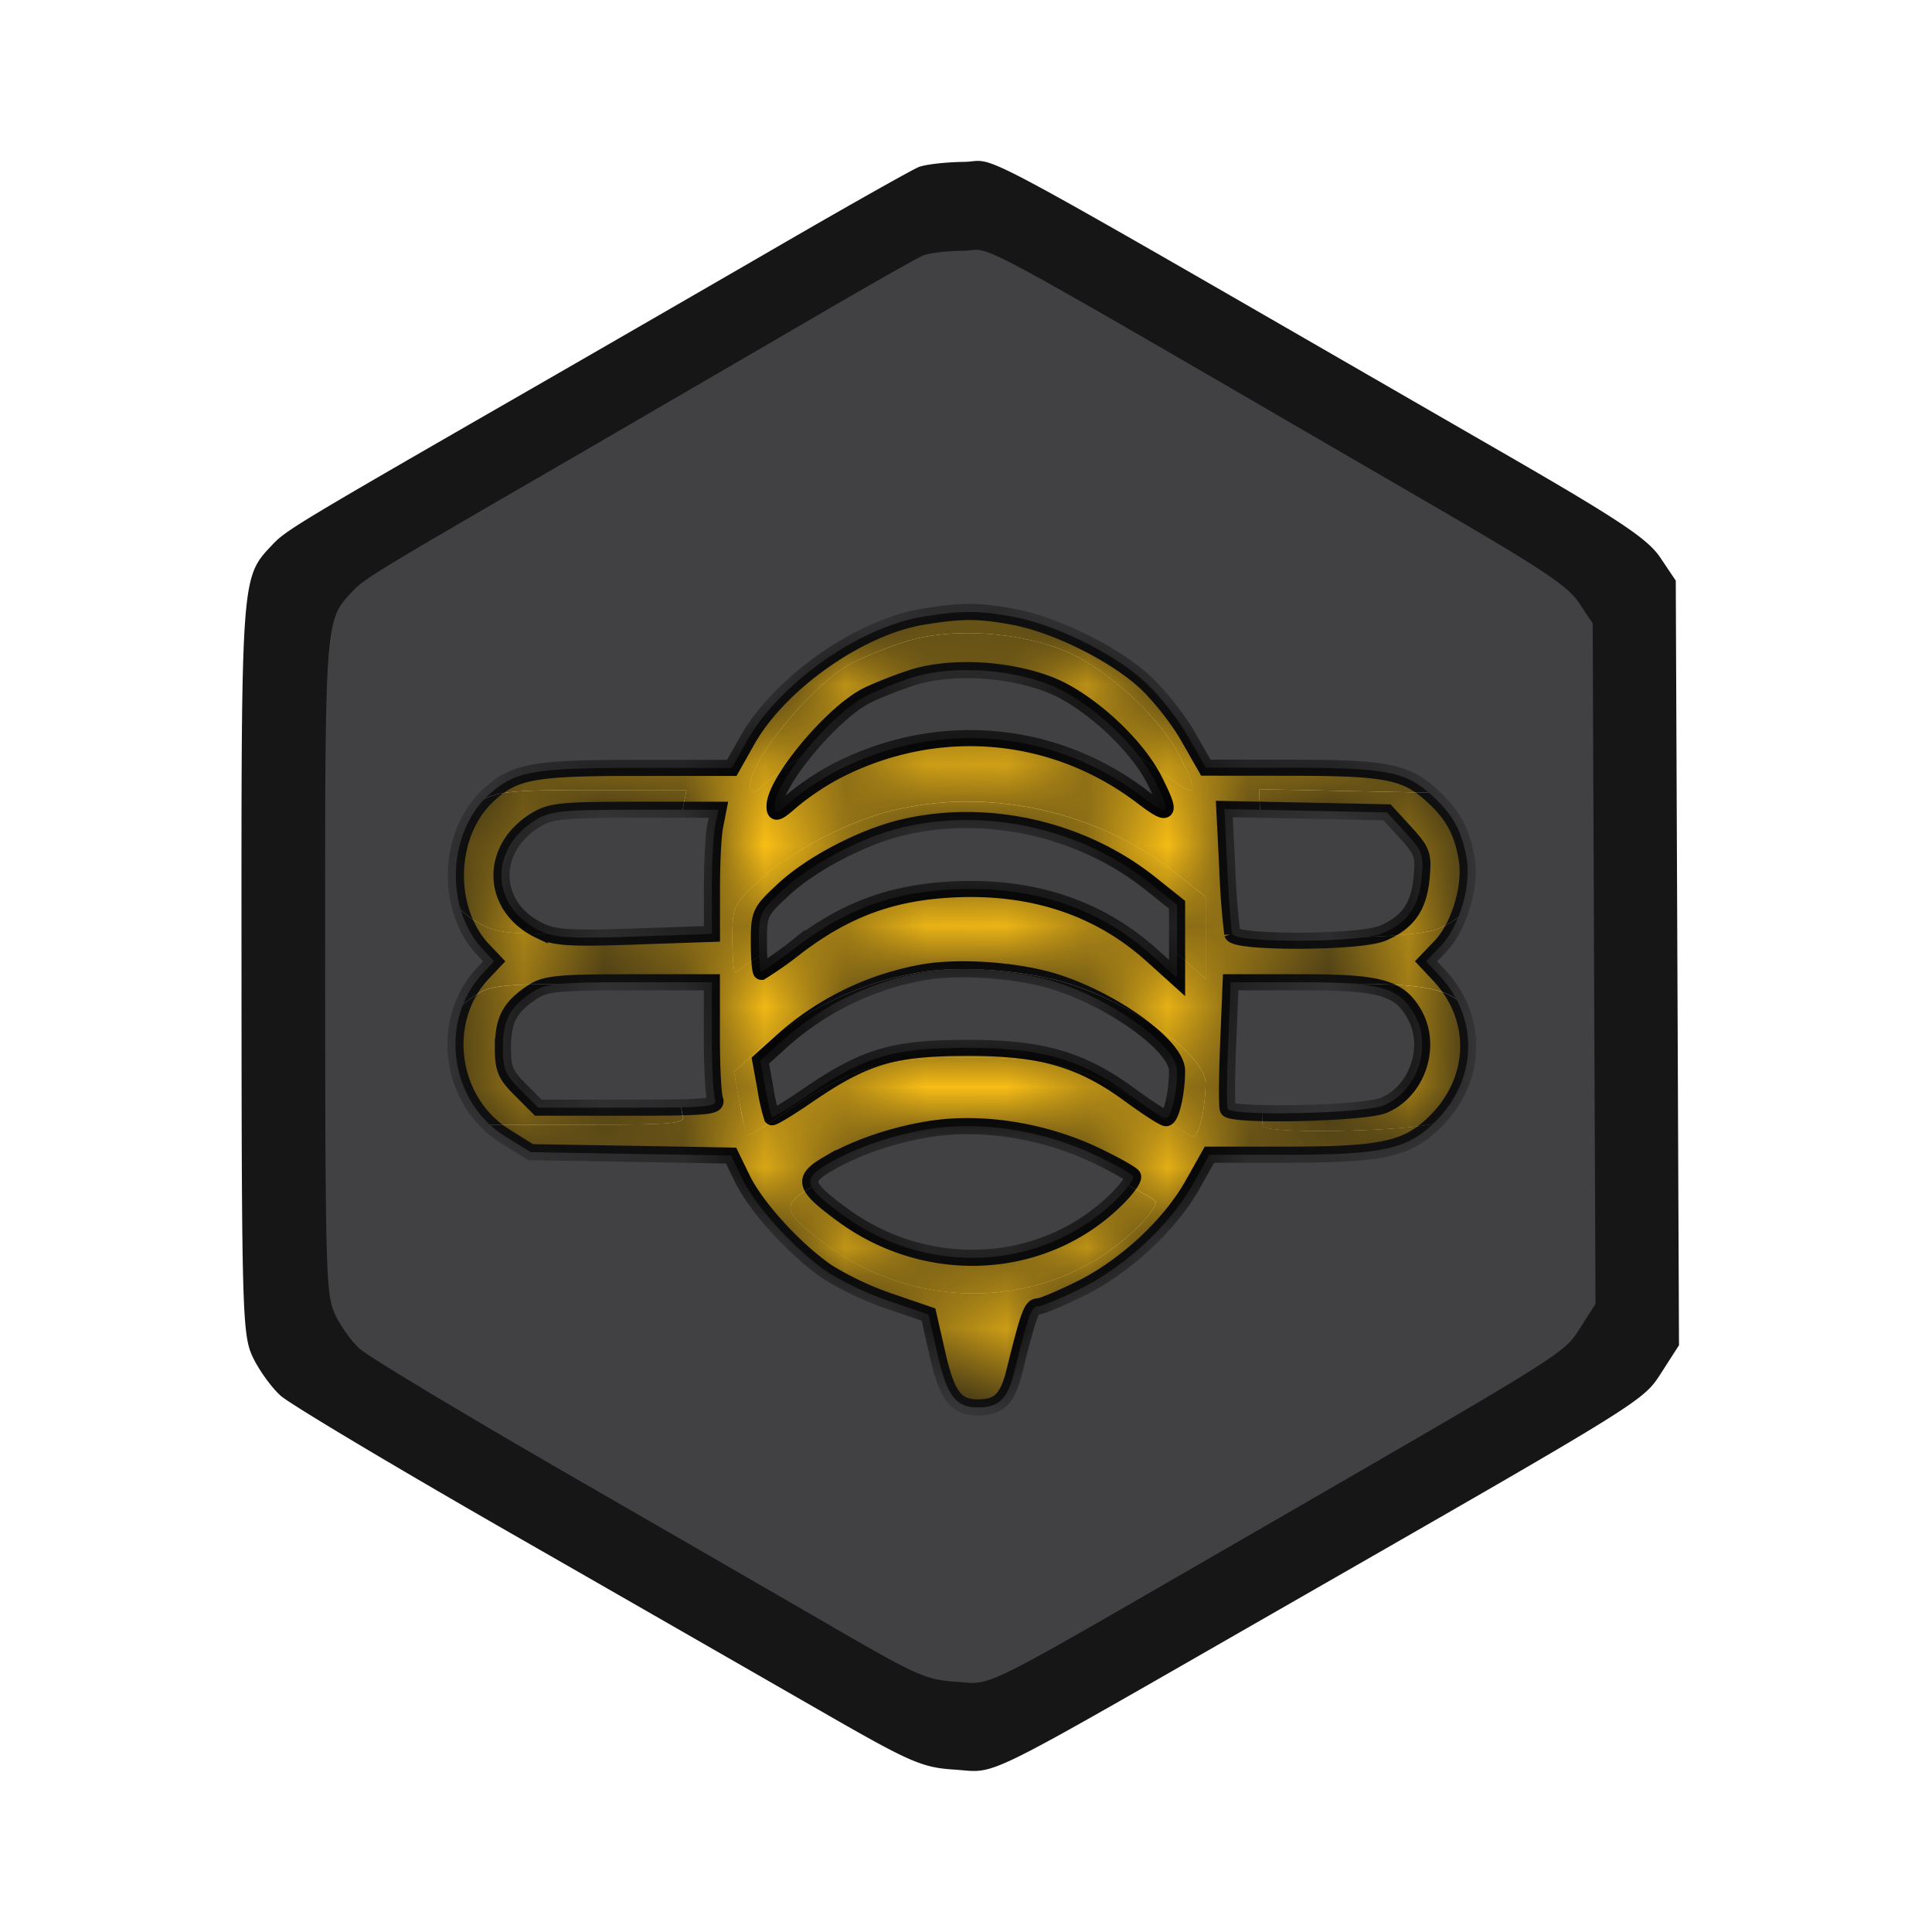 <svg width="24" height="24" fill="none" viewBox="-2 -2 24 24" id="bee" x="24" y="292" xmlns="http://www.w3.org/2000/svg">
        <path fill-rule="evenodd" clip-rule="evenodd" d="M9.407.078c-.083.034-.827.453-1.653.931-.826.479-2.262 1.308-3.192 1.843-2.855 1.642-3.007 1.734-3.174 1.91-.394.418-.39.352-.388 5.256.002 4.268.01 4.562.138 4.836.075.16.231.378.347.483.117.105 1.402.873 2.857 1.707 1.455.833 3.19 1.83 3.858 2.213 1.106.636 1.251.7 1.659.726.546.036.235.19 4.035-1.989 4.604-2.64 4.512-2.582 4.753-2.956l.21-.327-.02-4.749-.02-4.749-.192-.286c-.158-.236-.515-.473-2.02-1.34C9.727-.379 10.442.006 9.97.011c-.226.003-.48.032-.563.066zm1.259 5.042c.585.105 1.4.502 1.84.895.199.177.476.522.617.766l.257.445 1.233.002c1.343.003 1.597.057 1.988.426.263.247.386.482.447.853.063.38-.109.942-.371 1.214l-.202.209.189.2c.558.594.536 1.446-.053 2.03-.396.394-.737.469-2.126.469h-1.054l-.239.42c-.319.56-.938 1.132-1.562 1.442-.28.14-.555.254-.609.254-.093 0-.133.11-.327.891-.1.403-.216.519-.518.519-.315 0-.435-.159-.573-.763l-.122-.533-.549-.185c-.302-.103-.697-.289-.88-.414-.454-.312-.994-.9-1.186-1.293l-.16-.327-1.408-.024-1.409-.024-.356-.218c-.785-.484-.94-1.616-.314-2.28l.157-.164-.157-.166c-.535-.565-.501-1.619.07-2.147.364-.337.628-.387 2.072-.387h1.355l.22-.386c.45-.793 1.566-1.574 2.457-1.721.55-.091.779-.092 1.273-.003zm-1.438.857a5.46 5.46 0 00-.628.25c-.488.253-1.282 1.204-1.282 1.536 0 .12.035.109.26-.088a3.69 3.69 0 01.635-.415c1.408-.708 3.035-.565 4.275.376.386.292.416.247.165-.244-.26-.508-.947-1.125-1.478-1.327-.601-.229-1.411-.265-1.947-.088zM3.96 7.957c-.665.402-.635 1.218.056 1.545.21.1.431.113 1.336.082l1.084-.038v-.638c0-.35.02-.74.046-.866l.046-.228H5.361c-1.026 0-1.194.018-1.4.143zm9.721.673c.023.454.055.866.07.917.041.132 1.793.125 2.111-.009.356-.149.511-.366.55-.767.032-.329.014-.38-.226-.639l-.26-.282-1.143-.023-1.143-.023.041.826zm-4.58-.565C8.54 8.2 7.83 8.57 7.44 8.93c-.33.304-.342.33-.342.73 0 .228.015.415.033.415.018 0 .244-.159.501-.352.692-.52 1.333-.754 2.185-.798 1.115-.057 2.058.252 2.805.92l.355.316V9.14l-.375-.297c-.97-.766-2.31-1.064-3.5-.778zm.343 2.011a4.04 4.04 0 00-2.045.987l-.282.252.07.383c.039.211.08.394.093.407.013.012.238-.124.501-.303.799-.543 1.193-.66 2.219-.665 1.063-.004 1.627.156 2.315.659.242.177.47.322.505.322.072 0 .156-.353.156-.66 0-.379-1.057-1.096-1.91-1.296-.515-.12-1.174-.155-1.622-.086zm-5.526.28c-.32.209-.416.386-.419.766-.002.307.031.387.248.602l.25.248H5.26c1.123 0 1.26-.013 1.22-.115-.025-.064-.045-.457-.045-.875v-.76H5.28c-.996 0-1.186.019-1.36.133zm9.776.723c-.02.471-.022.881-.005.912.058.104 1.92.061 2.19-.05.482-.2.693-.838.425-1.288-.214-.359-.481-.432-1.585-.432h-.99l-.035.858zM9.52 12.266a4.306 4.306 0 00-1.448.487c-.377.218-.35.313.202.716 1.205.878 2.844.78 3.86-.228.142-.14.241-.281.222-.313-.02-.032-.244-.157-.498-.28-.729-.35-1.605-.493-2.338-.382z" fill="#161616"/>
        <path fill-rule="evenodd" clip-rule="evenodd" d="M10.666 5.12c.585.105 1.4.502 1.84.895.199.177.476.522.617.766l.257.445 1.233.002c1.343.003 1.597.057 1.988.426.263.247.386.482.447.853.063.38-.109.942-.371 1.214l-.202.209.189.2c.558.594.536 1.446-.053 2.03-.396.394-.737.469-2.126.469h-1.054l-.239.42c-.319.56-.938 1.132-1.562 1.442-.28.14-.555.254-.609.254-.093 0-.133.11-.327.891-.1.403-.216.519-.518.519-.315 0-.435-.159-.573-.763l-.122-.533-.549-.185c-.302-.103-.697-.289-.88-.414-.454-.312-.994-.9-1.186-1.293l-.16-.327-1.408-.024-1.409-.024-.356-.218c-.785-.484-.94-1.616-.314-2.28l.157-.164-.157-.166c-.535-.565-.501-1.619.07-2.147.364-.337.628-.387 2.072-.387h1.355l.22-.386c.45-.793 1.566-1.574 2.457-1.721.55-.091.779-.092 1.273-.003zM8.6 6.227a5.46 5.46 0 01.628-.25c.536-.177 1.346-.14 1.947.088.531.202 1.219.82 1.478 1.327.25.491.22.536-.165.244-1.24-.941-2.867-1.084-4.275-.376a3.69 3.69 0 00-.635.415c-.225.197-.26.208-.26.088 0-.332.794-1.283 1.282-1.536zM4.016 9.502c-.691-.327-.721-1.143-.056-1.545.207-.125.375-.143 1.401-.143h1.167l-.046.228c-.025.125-.046.515-.046.866v.638l-1.084.038c-.905.03-1.125.017-1.336-.082zm9.735.045c-.015-.05-.047-.463-.07-.917l-.041-.826 1.143.023 1.144.023.26.282c.239.26.257.31.225.64-.039.4-.194.617-.55.766-.318.134-2.07.141-2.11.009zM7.44 8.93c.39-.361 1.1-.731 1.662-.866 1.19-.286 2.53.012 3.5.778l.375.297v1.022l-.355-.317c-.747-.667-1.69-.976-2.805-.919-.852.044-1.493.278-2.185.798-.257.193-.483.351-.5.351-.019 0-.034-.186-.034-.414 0-.4.013-.426.342-.73zm-.04 2.132a4.04 4.04 0 012.045-.987c.448-.07 1.107-.034 1.621.086.854.2 1.91.917 1.91 1.296 0 .307-.083.66-.155.66-.036 0-.263-.145-.505-.322-.688-.503-1.252-.663-2.315-.659-1.026.004-1.42.122-2.219.665-.263.18-.488.315-.501.303a2.703 2.703 0 01-.093-.407l-.07-.383.282-.252zm-3.9.06c.003-.381.1-.558.42-.768.174-.114.364-.133 1.36-.133h1.157v.76c0 .418.02.811.045.875.04.102-.097.115-1.22.115H3.997l-.25-.248c-.217-.215-.25-.295-.248-.602zm10.19.868c-.017-.03-.015-.44.005-.912l.035-.858h.99c1.104 0 1.371.073 1.585.432.268.45.057 1.087-.425 1.287-.27.112-2.132.155-2.19.05zm-5.617.762a4.306 4.306 0 011.448-.487c.733-.11 1.61.033 2.338.383.254.122.478.247.498.279.02.031-.08.172-.222.313-1.016 1.009-2.655 1.106-3.86.228-.552-.403-.579-.498-.202-.716z" fill="#161616"/>
        <path fill-rule="evenodd" clip-rule="evenodd" d="M9.469 1.173c-.074.03-.732.403-1.461.83l-2.82 1.64c-2.524 1.461-2.659 1.543-2.806 1.7-.349.372-.344.313-.343 4.678.002 3.798.01 4.06.122 4.304.066.143.204.337.307.43.103.094 1.239.777 2.524 1.52 1.286.741 2.82 1.628 3.41 1.969.977.566 1.106.623 1.466.647.482.032.207.168 3.566-1.771 4.069-2.35 3.987-2.298 4.2-2.631l.186-.291-.018-4.227-.017-4.227-.17-.255c-.14-.21-.456-.42-1.786-1.193C9.752.768 10.383 1.11 9.966 1.115c-.2.002-.424.028-.497.058zm1.112 4.488c.517.094 1.237.447 1.627.797.175.157.42.464.545.682l.226.396 1.09.001c1.187.003 1.411.05 1.757.38.232.22.34.429.395.759.055.338-.096.838-.328 1.08l-.178.186.167.179c.493.528.473 1.287-.047 1.807-.35.35-.652.417-1.879.417h-.932l-.21.373c-.282.499-.829 1.008-1.38 1.284-.25.124-.491.226-.539.226-.082 0-.118.098-.29.793-.088.359-.19.462-.457.462-.279 0-.384-.141-.506-.679l-.108-.474-.485-.166a3.862 3.862 0 01-.777-.367c-.402-.279-.88-.802-1.049-1.151l-.141-.292-1.245-.02-1.245-.022-.314-.195c-.694-.43-.832-1.438-.278-2.028l.138-.147L4 9.795c-.473-.504-.443-1.441.062-1.912.321-.3.555-.344 1.831-.344H7.09l.194-.343c.399-.706 1.384-1.401 2.172-1.533.486-.08.688-.081 1.125-.002zm-1.27.763a4.807 4.807 0 00-.556.223c-.43.225-1.133 1.071-1.133 1.366 0 .108.031.097.23-.077.126-.111.38-.278.562-.37 1.243-.63 2.681-.503 3.778.334.34.26.367.22.145-.217-.23-.451-.837-1-1.306-1.18-.532-.204-1.247-.237-1.72-.079zM4.655 8.186c-.588.358-.562 1.085.05 1.375.186.089.38.1 1.18.073l.958-.033v-.568c0-.313.018-.66.04-.771l.041-.203h-1.03c-.908 0-1.056.016-1.239.127zm8.59.599c.021.404.049.771.063.816.036.118 1.584.112 1.865-.007.314-.133.451-.326.486-.683.028-.293.012-.338-.2-.569l-.229-.25-1.01-.021-1.01-.021.036.735zm-4.047-.503c-.496.12-1.123.45-1.468.77-.291.272-.303.296-.303.651 0 .203.014.369.03.369.015 0 .215-.141.442-.313.612-.463 1.178-.671 1.931-.71.985-.05 1.818.224 2.479.818l.313.282v-.91l-.33-.264c-.857-.682-2.043-.948-3.094-.693zm.303 1.79a3.56 3.56 0 00-1.807.878l-.249.225.062.341c.034.188.07.35.082.362.01.011.21-.11.443-.27.705-.482 1.054-.588 1.96-.591.94-.004 1.438.139 2.046.586.214.158.415.287.447.287.064 0 .137-.315.137-.587 0-.338-.933-.976-1.688-1.154-.454-.107-1.036-.138-1.433-.076zm-4.883.249c-.283.186-.368.344-.37.683-.002.273.027.344.218.535l.221.221h1.118c.992 0 1.112-.011 1.077-.103-.021-.056-.039-.407-.039-.779v-.676H5.82c-.88 0-1.047.017-1.202.119zm8.639.644c-.018.42-.02.785-.005.811.052.094 1.697.056 1.936-.044.426-.178.612-.745.375-1.146-.188-.32-.425-.384-1.4-.384h-.875l-.031.763zm-3.688 1.057c-.46.07-.931.23-1.28.433-.333.194-.31.279.178.637 1.065.781 2.513.695 3.412-.203.125-.125.213-.25.195-.278-.017-.028-.215-.14-.44-.249-.644-.312-1.418-.439-2.065-.34z" fill="#414042"/>
        <mask id="cca" fill="#fff">
            <path fill-rule="evenodd" clip-rule="evenodd" d="M10.581 5.661c.517.094 1.237.447 1.627.797.175.157.42.464.545.682l.226.396 1.09.001c1.188.003 1.412.05 1.757.38.232.22.34.429.395.759.055.338-.096.838-.328 1.08l-.178.186.167.178c.493.53.473 1.288-.047 1.808-.35.35-.652.416-1.879.416h-.932l-.21.374c-.282.499-.829 1.008-1.38 1.284-.25.124-.491.226-.539.226-.082 0-.118.098-.29.793-.088.359-.19.462-.457.462-.279 0-.384-.141-.506-.679l-.108-.474-.485-.166a3.868 3.868 0 01-.777-.367c-.402-.279-.879-.802-1.049-1.152l-.141-.29-1.245-.022-1.245-.02-.314-.196c-.694-.43-.832-1.438-.278-2.028l.139-.147L4 9.795c-.473-.504-.443-1.441.062-1.912.322-.3.555-.344 1.831-.344h1.198l.193-.343c.399-.706 1.384-1.401 2.172-1.533.486-.08.689-.081 1.125-.002zm-1.825.985c.108-.056.358-.157.555-.222.473-.158 1.188-.125 1.72.078.47.18 1.077.73 1.306 1.181.222.437.195.477-.145.217-1.097-.837-2.535-.964-3.778-.334a3.259 3.259 0 00-.562.37c-.199.174-.23.185-.23.077 0-.295.702-1.141 1.134-1.367zM4.705 9.561c-.612-.29-.638-1.017-.05-1.375.183-.112.331-.127 1.239-.127h1.03l-.04.203c-.023.111-.04.458-.04.77v.569l-.959.033c-.8.028-.994.016-1.18-.073zm8.603.04a9.613 9.613 0 01-.062-.816l-.037-.735 1.01.02 1.011.021.23.251c.211.231.227.276.199.569-.034.357-.172.55-.486.683-.281.119-1.83.125-1.865.007zM7.73 9.053c.345-.322.972-.65 1.468-.771 1.051-.255 2.237.011 3.093.693l.331.264v.91l-.313-.282c-.66-.594-1.494-.869-2.479-.818-.753.039-1.319.247-1.93.71a4.566 4.566 0 01-.443.313c-.016 0-.03-.166-.03-.369 0-.355.012-.38.303-.65zm-.036 1.897a3.56 3.56 0 011.807-.877c.397-.062.979-.031 1.433.076.755.178 1.688.816 1.688 1.154 0 .272-.073.587-.137.587-.032 0-.232-.13-.447-.287-.608-.447-1.106-.59-2.045-.586-.907.003-1.255.109-1.961.592-.233.16-.432.28-.443.269a2.414 2.414 0 01-.082-.362l-.062-.341.249-.225zm-3.446.054c.002-.34.087-.497.37-.683.155-.102.322-.118 1.202-.119h1.023v.676c0 .372.018.723.04.78.035.09-.086.102-1.078.102H4.687l-.22-.22c-.192-.192-.221-.263-.22-.536zm9.004.772c-.014-.026-.013-.392.005-.811l.031-.763h.875c.975 0 1.212.065 1.4.384.237.4.051.967-.375 1.146-.239.1-1.884.138-1.936.044zm-4.963.68c.349-.204.82-.364 1.28-.434.647-.099 1.421.028 2.065.34.225.109.423.22.44.249.018.028-.07.153-.195.278-.899.898-2.347.984-3.412.203-.488-.358-.511-.443-.178-.637z"/>
        </mask>
        <path fill-rule="evenodd" clip-rule="evenodd" d="M10.581 5.661c.517.094 1.237.447 1.627.797.175.157.42.464.545.682l.226.396 1.09.001c1.188.003 1.412.05 1.757.38.232.22.34.429.395.759.055.338-.096.838-.328 1.08l-.178.186.167.178c.493.53.473 1.288-.047 1.808-.35.35-.652.416-1.879.416h-.932l-.21.374c-.282.499-.829 1.008-1.38 1.284-.25.124-.491.226-.539.226-.082 0-.118.098-.29.793-.088.359-.19.462-.457.462-.279 0-.384-.141-.506-.679l-.108-.474-.485-.166a3.868 3.868 0 01-.777-.367c-.402-.279-.879-.802-1.049-1.152l-.141-.29-1.245-.022-1.245-.02-.314-.196c-.694-.43-.832-1.438-.278-2.028l.139-.147L4 9.795c-.473-.504-.443-1.441.062-1.912.322-.3.555-.344 1.831-.344h1.198l.193-.343c.399-.706 1.384-1.401 2.172-1.533.486-.08.689-.081 1.125-.002zm-1.825.985c.108-.056.358-.157.555-.222.473-.158 1.188-.125 1.72.078.47.18 1.077.73 1.306 1.181.222.437.195.477-.145.217-1.097-.837-2.535-.964-3.778-.334a3.259 3.259 0 00-.562.37c-.199.174-.23.185-.23.077 0-.295.702-1.141 1.134-1.367zM4.705 9.561c-.612-.29-.638-1.017-.05-1.375.183-.112.331-.127 1.239-.127h1.03l-.04.203c-.023.111-.04.458-.04.77v.569l-.959.033c-.8.028-.994.016-1.18-.073zm8.603.04a9.613 9.613 0 01-.062-.816l-.037-.735 1.01.02 1.011.021.23.251c.211.231.227.276.199.569-.034.357-.172.55-.486.683-.281.119-1.83.125-1.865.007zM7.73 9.053c.345-.322.972-.65 1.468-.771 1.051-.255 2.237.011 3.093.693l.331.264v.91l-.313-.282c-.66-.594-1.494-.869-2.479-.818-.753.039-1.319.247-1.93.71a4.566 4.566 0 01-.443.313c-.016 0-.03-.166-.03-.369 0-.355.012-.38.303-.65zm-.036 1.897a3.56 3.56 0 011.807-.877c.397-.062.979-.031 1.433.076.755.178 1.688.816 1.688 1.154 0 .272-.073.587-.137.587-.032 0-.232-.13-.447-.287-.608-.447-1.106-.59-2.045-.586-.907.003-1.255.109-1.961.592-.233.16-.432.28-.443.269a2.414 2.414 0 01-.082-.362l-.062-.341.249-.225zm-3.446.054c.002-.34.087-.497.37-.683.155-.102.322-.118 1.202-.119h1.023v.676c0 .372.018.723.04.78.035.09-.086.102-1.078.102H4.687l-.22-.22c-.192-.192-.221-.263-.22-.536zm9.004.772c-.014-.026-.013-.392.005-.811l.031-.763h.875c.975 0 1.212.065 1.4.384.237.4.051.967-.375 1.146-.239.1-1.884.138-1.936.044zm-4.963.68c.349-.204.82-.364 1.28-.434.647-.099 1.421.028 2.065.34.225.109.423.22.44.249.018.028-.07.153-.195.278-.899.898-2.347.984-3.412.203-.488-.358-.511-.443-.178-.637z" fill="#FFC316" stroke="#000" stroke-width=".2" mask="url(#cca)"/>
    </svg>